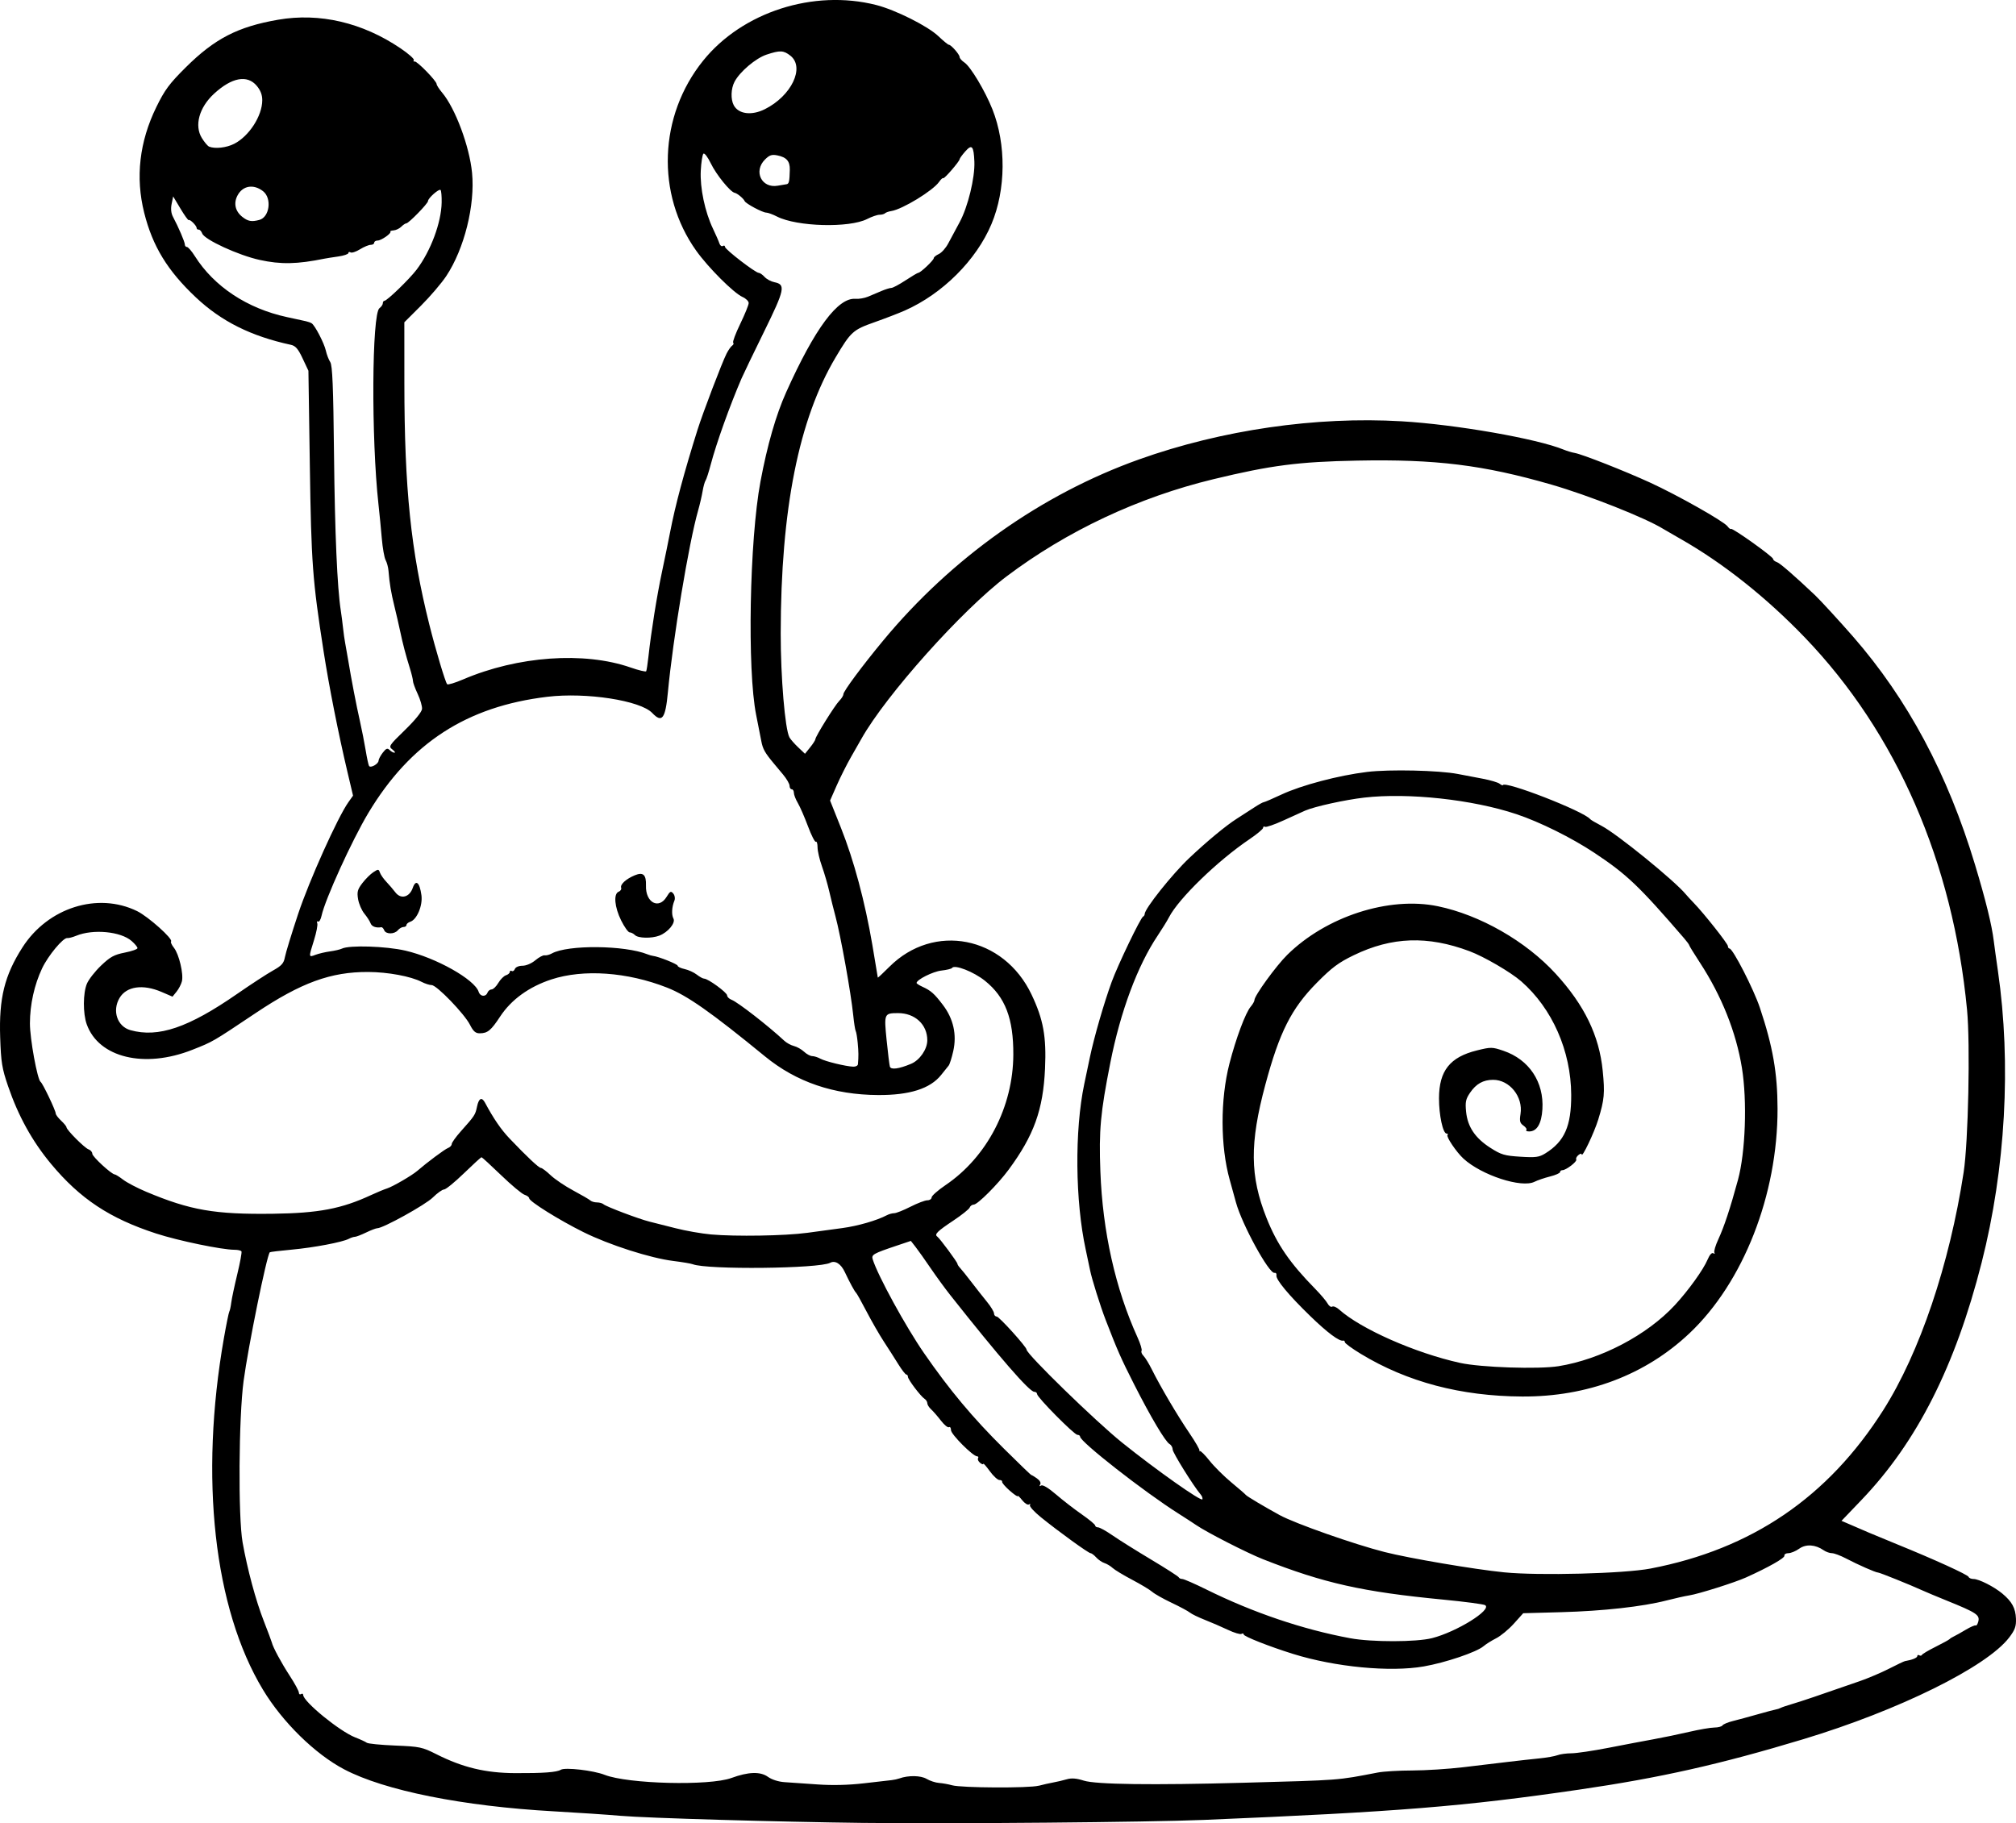 <?xml version="1.0" encoding="UTF-8" standalone="no"?>
<!-- Created with Inkscape (http://www.inkscape.org/) -->

<svg
   width="247.845mm"
   height="224.18mm"
   viewBox="0 0 247.845 224.18"
   version="1.1"
   id="svg5"
   xml:space="preserve"
   xmlns="http://www.w3.org/2000/svg"
   xmlns:svg="http://www.w3.org/2000/svg"><defs
     id="defs2" /><g
     id="layer1"
     transform="translate(64.828,-19.692)"><path
       style="fill:#000000;stroke-width:0.265"
       d="m 41.501,243.834 c -10.629,-0.126 -26.913,-0.6 -30.03,-0.874 -1.601,-0.141 -5.292,-0.389 -8.202,-0.551 -11.194,-0.624 -20.81,-2.549 -25.782,-5.162 -3.583,-1.883 -7.575,-5.797 -9.985,-9.79 -6.037,-10.002 -7.818,-26.052 -4.801,-43.248 0.294,-1.673 0.592,-3.136 0.662,-3.25 0.07,-0.114 0.178,-0.609 0.239,-1.1 0.061,-0.491 0.395,-2.064 0.742,-3.497 0.347,-1.432 0.578,-2.694 0.514,-2.803 -0.064,-0.109 -0.446,-0.198 -0.849,-0.198 -1.553,0 -6.907,-1.11 -9.64,-1.999 -5.706,-1.856 -9.349,-4.269 -12.914,-8.553 -2.32,-2.788 -4.04,-5.899 -5.296,-9.582 -0.744,-2.18 -0.863,-2.922 -0.965,-5.986 -0.16,-4.809 0.535,-7.617 2.738,-11.06 3.129,-4.891 9.254,-6.83 14.094,-4.462 1.371,0.671 4.468,3.441 4.175,3.734 -0.079,0.079 0.085,0.432 0.362,0.785 0.62,0.788 1.196,3.229 0.972,4.12 -0.091,0.361 -0.387,0.931 -0.66,1.268 l -0.495,0.611 -1.343,-0.578 c -2.298,-0.989 -4.319,-0.698 -5.17,0.742 -0.933,1.58 -0.278,3.507 1.346,3.958 3.424,0.951 7.115,-0.305 13.119,-4.465 1.688,-1.169 3.66,-2.456 4.383,-2.859 1.085,-0.605 1.343,-0.893 1.484,-1.658 0.093,-0.509 0.822,-2.891 1.619,-5.292 1.366,-4.115 4.877,-11.922 6.193,-13.771 l 0.564,-0.792 -0.671,-2.839 c -1.133,-4.794 -2.278,-10.579 -2.945,-14.877 -1.372,-8.845 -1.517,-10.802 -1.697,-22.886 l -0.173,-11.642 -0.712,-1.515 c -0.557,-1.185 -0.872,-1.549 -1.446,-1.674 -4.901,-1.062 -8.544,-2.88 -11.673,-5.826 -3.496,-3.291 -5.324,-6.284 -6.36,-10.417 -1.09,-4.347 -0.587,-8.732 1.49,-12.98 1.043,-2.133 1.592,-2.874 3.626,-4.895 3.555,-3.531 6.387,-4.992 11.346,-5.853 5.105,-0.886 10.37,0.343 15.055,3.515 0.981,0.664 1.716,1.316 1.634,1.448 -0.082,0.133 -0.04,0.209 0.094,0.169 0.282,-0.084 2.707,2.402 2.707,2.775 0,0.138 0.305,0.613 0.678,1.056 1.615,1.919 3.359,6.592 3.678,9.854 0.389,3.98 -0.952,9.353 -3.171,12.7 -0.579,0.873 -1.975,2.509 -3.103,3.635 l -2.051,2.048 0.004,7.477 c 0.007,12.982 0.798,20.627 3.071,29.702 0.782,3.121 1.961,7.068 2.189,7.324 0.088,0.099 0.964,-0.164 1.946,-0.584 6.728,-2.881 14.883,-3.462 20.611,-1.47 0.997,0.347 1.858,0.553 1.912,0.459 0.054,-0.095 0.177,-0.887 0.272,-1.76 0.34,-3.116 1.033,-7.456 1.668,-10.451 0.355,-1.673 0.806,-3.876 1.002,-4.895 0.632,-3.281 1.691,-7.24 3.364,-12.568 0.66,-2.101 3.024,-8.302 3.581,-9.393 0.223,-0.437 0.534,-0.877 0.692,-0.978 0.157,-0.101 0.21,-0.261 0.116,-0.354 -0.093,-0.093 0.297,-1.135 0.868,-2.315 0.571,-1.18 1.038,-2.331 1.038,-2.558 0,-0.227 -0.338,-0.562 -0.75,-0.745 -1.083,-0.479 -4.211,-3.603 -5.701,-5.692 -4.96,-6.955 -4.61,-16.589 0.85,-23.365 4.822,-5.986 13.574,-8.803 21.273,-6.848 2.372,0.602 6.344,2.593 7.645,3.83 0.611,0.582 1.19,1.057 1.287,1.057 0.276,0 1.326,1.194 1.326,1.508 0,0.156 0.268,0.461 0.595,0.678 0.751,0.497 2.546,3.499 3.44,5.752 1.708,4.304 1.664,9.873 -0.114,14.106 -1.865,4.442 -6.016,8.586 -10.655,10.638 -0.757,0.335 -2.439,0.983 -3.738,1.441 -2.637,0.93 -2.891,1.159 -4.762,4.305 -4.54,7.633 -6.741,18.684 -6.759,33.937 -0.006,5.396 0.53,11.795 1.073,12.796 0.129,0.238 0.613,0.791 1.074,1.227 l 0.838,0.794 0.638,-0.794 c 0.351,-0.437 0.639,-0.885 0.64,-0.997 0.002,-0.332 2.398,-4.178 2.94,-4.72 0.275,-0.275 0.501,-0.639 0.501,-0.808 0,-0.365 2.28,-3.442 4.87,-6.572 8.443,-10.202 19.493,-18.027 31.51,-22.313 10.126,-3.612 21.718,-5.295 32.227,-4.678 6.7,0.393 16.663,2.135 19.955,3.488 0.404,0.166 1.011,0.348 1.348,0.405 0.905,0.151 6.128,2.206 9.27,3.646 3.361,1.541 9.043,4.75 9.509,5.37 0.188,0.251 0.381,0.396 0.429,0.324 0.126,-0.193 5.182,3.411 5.182,3.694 0,0.131 0.208,0.306 0.463,0.387 0.371,0.119 2.161,1.671 4.696,4.072 0.634,0.6 3.065,3.249 4.659,5.075 6.719,7.699 11.636,16.891 15.001,28.046 1.323,4.385 2.071,7.426 2.31,9.393 0.071,0.582 0.301,2.249 0.513,3.704 1.654,11.388 0.933,24.289 -2.003,35.837 -3.242,12.75 -7.952,22.062 -14.754,29.17 l -2.477,2.588 1.286,0.551 c 0.707,0.303 1.643,0.707 2.08,0.898 0.437,0.191 1.985,0.831 3.44,1.423 4.641,1.888 8.728,3.751 8.819,4.018 0.049,0.143 0.321,0.259 0.606,0.259 0.661,0 2.513,0.937 3.539,1.791 1.188,0.988 1.63,1.802 1.678,3.089 0.036,0.944 -0.119,1.375 -0.828,2.307 -2.75,3.615 -13.59,8.971 -25.324,12.514 -10.238,3.091 -17.555,4.738 -27.517,6.193 -14.237,2.079 -22.304,2.731 -46.17,3.728 -6.759,0.283 -30.895,0.496 -41.672,0.368 z m 21.366,-4.57 c 0.545,-0.145 1.349,-0.326 1.785,-0.403 0.437,-0.077 1.175,-0.251 1.641,-0.386 0.612,-0.178 1.2,-0.134 2.117,0.158 1.489,0.475 8.429,0.568 19.658,0.261 12.034,-0.328 11.423,-0.282 16.491,-1.258 0.702,-0.135 2.607,-0.248 4.233,-0.251 1.626,-0.003 4.445,-0.183 6.264,-0.399 1.819,-0.217 4.319,-0.515 5.556,-0.663 1.237,-0.148 2.963,-0.34 3.836,-0.427 0.873,-0.087 1.863,-0.262 2.2,-0.39 0.337,-0.128 1.111,-0.233 1.72,-0.234 0.609,-8e-4 2.655,-0.304 4.547,-0.674 1.892,-0.37 4.392,-0.845 5.556,-1.055 1.164,-0.21 3.129,-0.618 4.366,-0.907 1.237,-0.288 2.629,-0.527 3.093,-0.531 0.464,-0.003 0.916,-0.122 1.003,-0.264 0.087,-0.142 0.66,-0.382 1.272,-0.534 0.612,-0.152 1.983,-0.524 3.045,-0.826 1.062,-0.302 2.074,-0.572 2.249,-0.598 0.174,-0.026 0.436,-0.113 0.582,-0.192 0.146,-0.079 0.8,-0.301 1.455,-0.492 1.085,-0.317 3.207,-1.035 8.334,-2.821 1.019,-0.355 2.626,-1.041 3.572,-1.526 0.946,-0.484 1.81,-0.895 1.919,-0.913 0.876,-0.144 1.52,-0.405 1.52,-0.616 0,-0.138 0.109,-0.184 0.242,-0.102 0.133,0.082 0.282,0.059 0.331,-0.051 0.049,-0.11 0.803,-0.557 1.676,-0.992 0.873,-0.436 1.647,-0.861 1.72,-0.945 0.073,-0.084 0.311,-0.234 0.529,-0.334 0.218,-0.1 0.873,-0.466 1.455,-0.815 0.582,-0.349 1.134,-0.587 1.227,-0.53 0.093,0.057 0.236,-0.154 0.318,-0.469 0.215,-0.824 -0.196,-1.097 -3.926,-2.607 -1.164,-0.471 -2.474,-1.02 -2.91,-1.219 -1.57,-0.715 -5.28,-2.21 -5.485,-2.21 -0.286,0 -2.451,-0.953 -3.947,-1.737 -0.676,-0.354 -1.453,-0.645 -1.727,-0.645 -0.274,0 -0.732,-0.163 -1.019,-0.363 -1.019,-0.709 -2.172,-0.781 -3.007,-0.186 -0.424,0.302 -1.021,0.549 -1.326,0.549 -0.305,0 -0.525,0.141 -0.488,0.313 0.06,0.283 -1.967,1.431 -4.714,2.67 -1.387,0.626 -5.834,2.031 -6.994,2.209 -0.509,0.079 -1.759,0.358 -2.778,0.621 -2.929,0.756 -7.806,1.3 -12.913,1.44 l -4.71,0.129 -1.151,1.281 c -0.633,0.704 -1.609,1.513 -2.169,1.796 -0.559,0.283 -1.264,0.725 -1.564,0.982 -0.852,0.727 -4.655,2.014 -7.339,2.483 -4.136,0.723 -10.881,0.079 -16.059,-1.534 -2.936,-0.915 -6.085,-2.157 -6.085,-2.4 0,-0.128 -0.121,-0.158 -0.268,-0.067 -0.147,0.091 -0.899,-0.133 -1.67,-0.498 -0.771,-0.365 -2.05,-0.918 -2.841,-1.229 -0.791,-0.311 -1.617,-0.713 -1.835,-0.893 -0.218,-0.18 -1.23,-0.723 -2.249,-1.206 -1.019,-0.483 -2.09,-1.088 -2.381,-1.344 -0.291,-0.256 -1.402,-0.924 -2.468,-1.485 -1.066,-0.561 -2.147,-1.214 -2.402,-1.451 -0.255,-0.237 -0.706,-0.508 -1.003,-0.602 -0.297,-0.094 -0.753,-0.406 -1.013,-0.694 -0.26,-0.287 -0.573,-0.522 -0.695,-0.522 -0.259,0 -3.917,-2.647 -6.102,-4.416 -0.831,-0.673 -1.438,-1.342 -1.348,-1.488 0.09,-0.145 0.035,-0.185 -0.121,-0.088 -0.156,0.097 -0.532,-0.139 -0.835,-0.524 -0.303,-0.385 -0.55,-0.612 -0.55,-0.504 0,0.107 -0.446,-0.198 -0.992,-0.678 -0.546,-0.48 -0.962,-0.969 -0.926,-1.086 0.036,-0.117 -0.112,-0.212 -0.329,-0.212 -0.217,0 -0.753,-0.494 -1.191,-1.098 -0.437,-0.604 -0.795,-1.006 -0.795,-0.894 0,0.112 -0.177,0.057 -0.394,-0.123 -0.217,-0.18 -0.329,-0.433 -0.249,-0.562 0.08,-0.129 0.029,-0.235 -0.114,-0.235 -0.51,0 -3.212,-2.706 -3.212,-3.217 0,-0.285 -0.112,-0.449 -0.249,-0.365 -0.137,0.085 -0.583,-0.282 -0.992,-0.814 -0.409,-0.532 -0.952,-1.156 -1.207,-1.387 -0.255,-0.231 -0.463,-0.567 -0.463,-0.745 0,-0.179 -0.149,-0.42 -0.331,-0.537 -0.482,-0.308 -2.051,-2.381 -2.051,-2.71 0,-0.154 -0.089,-0.28 -0.198,-0.281 -0.109,-2.6e-4 -0.549,-0.566 -0.977,-1.257 -0.428,-0.691 -1.227,-1.942 -1.775,-2.779 -0.548,-0.838 -1.507,-2.505 -2.132,-3.704 -0.625,-1.2 -1.207,-2.241 -1.293,-2.313 -0.175,-0.147 -0.789,-1.278 -1.387,-2.553 -0.473,-1.01 -1.185,-1.461 -1.792,-1.136 -1.359,0.728 -15.129,0.873 -16.904,0.178 -0.218,-0.085 -1.29,-0.266 -2.381,-0.401 -2.827,-0.35 -7.88,-1.971 -11.05,-3.544 -3.001,-1.489 -6.677,-3.785 -6.677,-4.169 0,-0.136 -0.257,-0.328 -0.57,-0.428 -0.314,-0.1 -1.606,-1.179 -2.871,-2.399 -1.265,-1.22 -2.354,-2.218 -2.418,-2.218 -0.064,0 -1.039,0.893 -2.167,1.984 -1.127,1.091 -2.223,1.984 -2.436,1.984 -0.212,0 -0.838,0.446 -1.389,0.992 -0.902,0.892 -6.121,3.78 -6.818,3.773 -0.155,-0.002 -0.774,0.235 -1.376,0.526 -0.602,0.291 -1.222,0.529 -1.376,0.529 -0.155,0 -0.488,0.109 -0.74,0.243 -0.787,0.416 -4.311,1.085 -7.035,1.335 -1.433,0.132 -2.643,0.277 -2.688,0.323 -0.376,0.387 -2.652,11.562 -3.223,15.826 -0.602,4.491 -0.678,16.724 -0.123,19.844 0.591,3.32 1.62,7.144 2.6,9.655 0.511,1.311 0.958,2.503 0.992,2.648 0.143,0.606 1.152,2.482 2.203,4.096 0.618,0.949 1.124,1.881 1.124,2.071 2.7e-4,0.19 0.12,0.273 0.265,0.183 0.146,-0.09 0.265,-0.044 0.265,0.101 0,0.818 4.489,4.486 6.398,5.227 0.629,0.244 1.269,0.54 1.423,0.657 0.154,0.117 1.725,0.272 3.49,0.344 3.022,0.123 3.319,0.185 5.067,1.066 3.249,1.636 6.042,2.307 9.683,2.325 3.459,0.017 5.114,-0.105 5.616,-0.415 0.52,-0.321 4.008,0.082 5.378,0.622 2.864,1.129 12.895,1.38 15.591,0.39 2.081,-0.764 3.547,-0.812 4.481,-0.147 0.498,0.355 1.308,0.613 2.073,0.661 0.691,0.044 2.506,0.169 4.034,0.279 1.82,0.13 3.782,0.083 5.689,-0.137 1.601,-0.185 3.149,-0.363 3.44,-0.395 0.291,-0.032 0.708,-0.124 0.926,-0.203 1.092,-0.398 2.636,-0.374 3.35,0.051 0.413,0.246 1.108,0.472 1.545,0.503 0.437,0.031 1.151,0.159 1.587,0.284 1.132,0.326 9.467,0.368 10.65,0.054 z m 48.363,-18.151 c 3.023,-0.772 7.4,-3.49 6.526,-4.053 -0.188,-0.121 -2.51,-0.429 -5.159,-0.684 -9.914,-0.953 -14.661,-2.017 -22.147,-4.964 -1.946,-0.766 -6.887,-3.29 -8.199,-4.187 -0.366,-0.25 -1.379,-0.908 -2.252,-1.462 -4.208,-2.668 -12.039,-8.797 -12.039,-9.421 0,-0.125 -0.149,-0.227 -0.331,-0.227 -0.393,-6.7e-4 -4.961,-4.62 -4.961,-5.017 0,-0.151 -0.154,-0.275 -0.343,-0.275 -0.598,0 -4.269,-4.228 -10.34,-11.906 -0.633,-0.8 -1.718,-2.289 -2.411,-3.307 -0.693,-1.019 -1.522,-2.187 -1.841,-2.596 l -0.581,-0.744 -1.701,0.571 c -2.948,0.99 -3.17,1.116 -2.985,1.707 0.625,1.999 4.057,8.269 6.3,11.512 3.158,4.566 5.99,7.952 9.845,11.771 1.816,1.799 3.323,3.252 3.349,3.229 0.026,-0.023 0.328,0.155 0.671,0.395 0.385,0.27 0.547,0.562 0.422,0.764 -0.133,0.216 -0.093,0.259 0.12,0.128 0.197,-0.122 0.904,0.303 1.827,1.097 0.828,0.713 2.249,1.813 3.159,2.445 0.909,0.632 1.654,1.251 1.654,1.375 0,0.124 0.159,0.226 0.353,0.226 0.194,0 0.998,0.446 1.786,0.992 0.788,0.546 2.921,1.882 4.74,2.97 1.819,1.088 3.347,2.07 3.395,2.183 0.049,0.113 0.244,0.205 0.435,0.205 0.191,0 1.526,0.583 2.968,1.296 5.75,2.843 11.845,4.907 17.676,5.987 2.648,0.49 8.123,0.484 10.065,-0.012 z m 26.845,-8.554 c 12.452,-2.388 21.829,-8.771 28.627,-19.486 4.477,-7.058 8.136,-17.887 9.878,-29.236 0.572,-3.728 0.824,-15.739 0.419,-19.976 -1.734,-18.148 -8.661,-34.046 -19.95,-45.792 -4.744,-4.936 -10.048,-9.143 -15.27,-12.112 -0.946,-0.538 -1.898,-1.089 -2.117,-1.224 -2.19,-1.361 -9.18,-4.131 -13.758,-5.454 -8.371,-2.418 -14.228,-3.142 -23.892,-2.952 -7.217,0.141 -10.577,0.576 -17.648,2.282 -9.218,2.225 -18.027,6.364 -25.444,11.955 -5.453,4.111 -14.845,14.617 -17.842,19.959 -0.163,0.291 -0.733,1.29 -1.267,2.221 -0.533,0.93 -1.334,2.522 -1.78,3.537 l -0.81,1.845 1.332,3.343 c 1.593,3.998 2.953,9.067 3.865,14.405 0.368,2.155 0.67,3.963 0.67,4.018 0,0.054 0.639,-0.54 1.421,-1.322 5.458,-5.458 14.064,-3.779 17.481,3.411 1.451,3.053 1.837,5.173 1.658,9.099 -0.231,5.07 -1.366,8.223 -4.477,12.437 -1.326,1.797 -3.817,4.29 -4.286,4.29 -0.2,0 -0.425,0.163 -0.502,0.362 -0.076,0.199 -0.98,0.921 -2.007,1.604 -1.976,1.314 -2.357,1.692 -1.977,1.966 0.321,0.231 2.48,3.15 2.48,3.351 0,0.089 0.149,0.319 0.331,0.511 0.182,0.192 0.807,0.971 1.389,1.732 0.582,0.761 1.445,1.857 1.918,2.436 0.473,0.579 0.86,1.22 0.86,1.424 0,0.205 0.149,0.375 0.331,0.378 0.301,0.006 3.682,3.751 3.67,4.066 -0.021,0.535 8.512,8.841 11.759,11.447 4.2,3.371 9.741,7.283 9.858,6.96 0.047,-0.13 -0.044,-0.389 -0.203,-0.575 -0.905,-1.068 -3.454,-5.162 -3.454,-5.547 0,-0.251 -0.168,-0.551 -0.374,-0.667 -0.528,-0.298 -2.323,-3.323 -4.376,-7.37 -1.613,-3.181 -2.035,-4.137 -3.497,-7.923 -0.646,-1.672 -1.702,-5.045 -1.906,-6.085 -0.086,-0.437 -0.326,-1.578 -0.535,-2.536 -1.298,-5.965 -1.376,-14.654 -0.182,-20.351 0.137,-0.655 0.45,-2.143 0.696,-3.307 0.526,-2.494 1.729,-6.657 2.677,-9.26 0.755,-2.073 3.551,-7.889 3.859,-8.026 0.109,-0.049 0.198,-0.192 0.198,-0.319 0,-0.651 3.366,-4.879 5.471,-6.873 2.155,-2.041 4.516,-3.997 5.84,-4.838 0.618,-0.393 1.577,-1.012 2.131,-1.375 0.554,-0.364 1.087,-0.661 1.185,-0.661 0.098,0 1.084,-0.424 2.19,-0.942 2.451,-1.148 7.019,-2.355 10.526,-2.781 2.756,-0.335 8.818,-0.199 11.159,0.252 0.725,0.14 2.093,0.4 3.039,0.579 0.946,0.179 1.887,0.456 2.091,0.617 0.204,0.16 0.383,0.243 0.397,0.183 0.145,-0.617 9.971,3.202 10.741,4.174 0.073,0.092 0.705,0.465 1.405,0.828 1.885,0.98 8.972,6.738 10.352,8.412 0.155,0.188 0.593,0.664 0.974,1.058 1.283,1.328 4.202,5.022 4.202,5.318 0,0.161 0.089,0.294 0.198,0.295 0.409,0.003 2.971,5.002 3.732,7.281 1.592,4.765 2.163,8.028 2.171,12.408 0.019,10.591 -4.204,21.361 -10.831,27.621 -5.417,5.117 -12.55,7.813 -20.559,7.771 -7.541,-0.04 -14.143,-1.785 -19.846,-5.247 -1.079,-0.655 -1.961,-1.301 -1.961,-1.436 0,-0.135 -0.089,-0.22 -0.198,-0.19 -0.468,0.128 -1.937,-0.966 -4.051,-3.017 -2.666,-2.586 -4.265,-4.513 -4.16,-5.014 0.041,-0.197 -0.065,-0.332 -0.236,-0.299 -0.672,0.129 -4.001,-5.954 -4.739,-8.659 -0.218,-0.8 -0.564,-2.051 -0.767,-2.778 -1.158,-4.136 -1.173,-9.875 -0.037,-14.287 0.801,-3.112 1.98,-6.265 2.621,-7.015 0.25,-0.293 0.455,-0.655 0.455,-0.805 0,-0.537 2.659,-4.202 4.029,-5.554 4.792,-4.728 12.519,-7.224 18.515,-5.982 5.196,1.076 10.824,4.299 14.485,8.294 3.536,3.859 5.352,7.6 5.785,11.92 0.278,2.77 0.207,3.557 -0.543,6 -0.507,1.652 -2.038,4.855 -2.049,4.289 -0.003,-0.127 -0.182,-0.084 -0.399,0.096 -0.217,0.18 -0.334,0.423 -0.261,0.541 0.147,0.238 -1.245,1.313 -1.701,1.313 -0.159,0 -0.29,0.105 -0.29,0.233 0,0.128 -0.554,0.373 -1.231,0.543 -0.677,0.17 -1.54,0.465 -1.918,0.654 -1.588,0.794 -6.489,-0.805 -8.719,-2.844 -0.872,-0.798 -2.167,-2.718 -1.968,-2.918 0.091,-0.091 0.043,-0.166 -0.108,-0.166 -0.456,0 -0.945,-2.27 -0.938,-4.355 0.011,-3.371 1.346,-5.054 4.661,-5.872 1.729,-0.427 1.878,-0.425 3.257,0.044 3.158,1.074 5.002,3.839 4.794,7.191 -0.11,1.778 -0.674,2.727 -1.619,2.727 -0.293,0 -0.454,-0.079 -0.358,-0.175 0.096,-0.096 -0.063,-0.341 -0.353,-0.545 -0.436,-0.305 -0.499,-0.554 -0.36,-1.423 0.338,-2.116 -1.344,-4.212 -3.373,-4.204 -1.218,0.005 -2.082,0.49 -2.83,1.587 -0.531,0.779 -0.607,1.142 -0.487,2.34 0.185,1.859 1.118,3.242 2.999,4.444 1.312,0.839 1.732,0.963 3.671,1.084 1.898,0.118 2.307,0.064 3.072,-0.41 2.36,-1.46 3.197,-3.356 3.18,-7.198 -0.024,-5.393 -2.328,-10.623 -6.149,-13.96 -1.286,-1.123 -4.563,-3.032 -6.359,-3.704 -5.146,-1.925 -9.54,-1.771 -14.228,0.498 -1.867,0.904 -2.692,1.519 -4.532,3.381 -3.135,3.171 -4.596,6.063 -6.338,12.549 -1.932,7.189 -1.896,11.233 0.142,16.359 1.297,3.26 2.861,5.542 5.981,8.723 0.682,0.696 1.373,1.512 1.535,1.814 0.162,0.302 0.416,0.474 0.565,0.382 0.149,-0.092 0.53,0.065 0.847,0.35 2.668,2.396 9.358,5.352 14.863,6.566 2.563,0.566 9.659,0.802 12.125,0.405 5.196,-0.838 10.885,-3.827 14.289,-7.507 1.659,-1.793 3.51,-4.367 4.022,-5.592 0.247,-0.591 0.521,-0.898 0.703,-0.786 0.164,0.101 0.226,0.068 0.138,-0.074 -0.087,-0.142 0.129,-0.879 0.481,-1.638 0.719,-1.551 1.461,-3.798 2.418,-7.314 0.923,-3.394 1.145,-9.691 0.484,-13.769 -0.709,-4.377 -2.494,-8.848 -5.165,-12.94 -0.723,-1.108 -1.315,-2.071 -1.315,-2.14 0,-0.07 -0.281,-0.453 -0.625,-0.852 -5.555,-6.442 -7.037,-7.854 -11.016,-10.496 -2.807,-1.864 -6.72,-3.806 -9.601,-4.767 -5.397,-1.8 -13.292,-2.659 -18.709,-2.035 -2.377,0.274 -6.117,1.098 -7.276,1.604 -0.291,0.127 -1.464,0.659 -2.606,1.183 -1.142,0.524 -2.184,0.886 -2.315,0.805 -0.131,-0.081 -0.238,-0.026 -0.238,0.123 0,0.149 -0.744,0.773 -1.654,1.387 -3.939,2.661 -8.72,7.297 -9.919,9.618 -0.226,0.437 -0.85,1.449 -1.387,2.249 -2.472,3.681 -4.575,9.326 -5.82,15.625 -1.217,6.16 -1.415,8.31 -1.226,13.347 0.279,7.437 1.846,14.44 4.577,20.446 0.349,0.768 0.569,1.503 0.489,1.632 -0.08,0.13 0.025,0.407 0.235,0.616 0.209,0.209 0.671,0.963 1.026,1.675 1.065,2.138 3.145,5.665 4.607,7.812 0.756,1.111 1.321,2.093 1.255,2.183 -0.066,0.09 -0.046,0.11 0.043,0.045 0.089,-0.065 0.623,0.465 1.186,1.177 0.563,0.713 1.77,1.914 2.682,2.669 0.912,0.756 1.717,1.453 1.79,1.551 0.124,0.166 2.261,1.439 4.16,2.478 1.879,1.028 9.171,3.593 12.905,4.54 3.057,0.775 11.02,2.128 14.684,2.494 4.274,0.427 14.751,0.157 17.992,-0.465 z M 34.358,171.285 c 1.237,-0.17 3.201,-0.436 4.366,-0.592 1.908,-0.256 4.256,-0.934 5.487,-1.586 0.253,-0.134 0.655,-0.243 0.893,-0.243 0.239,0 1.137,-0.357 1.996,-0.794 0.859,-0.437 1.797,-0.794 2.083,-0.794 0.287,0 0.521,-0.159 0.521,-0.353 0,-0.194 0.775,-0.879 1.723,-1.521 5.098,-3.456 8.297,-9.622 8.322,-16.038 0.017,-4.444 -0.987,-7.066 -3.474,-9.068 -1.395,-1.123 -3.775,-2.051 -4.064,-1.584 -0.062,0.101 -0.653,0.245 -1.313,0.319 -1.032,0.116 -3.039,1.121 -3.044,1.524 -10e-4,0.074 0.326,0.284 0.726,0.468 1.053,0.484 1.449,0.837 2.514,2.236 1.288,1.693 1.725,3.642 1.271,5.67 -0.184,0.823 -0.439,1.627 -0.567,1.786 -0.128,0.159 -0.547,0.682 -0.931,1.161 -1.345,1.677 -3.871,2.48 -7.739,2.459 -5.462,-0.03 -10.053,-1.597 -13.902,-4.747 -6.675,-5.462 -9.556,-7.485 -12.064,-8.469 -4.874,-1.912 -10.255,-2.291 -14.198,-1.001 -2.748,0.9 -4.938,2.485 -6.304,4.563 -1.134,1.725 -1.54,2.058 -2.517,2.063 -0.507,0.003 -0.785,-0.242 -1.191,-1.044 -0.681,-1.348 -4.088,-4.879 -4.709,-4.882 -0.262,-0.001 -0.823,-0.181 -1.246,-0.4 -1.314,-0.679 -4.137,-1.203 -6.552,-1.214 -4.606,-0.022 -8.248,1.308 -13.861,5.063 -5.331,3.566 -5.204,3.492 -7.763,4.505 -5.891,2.332 -11.521,0.972 -12.987,-3.137 -0.474,-1.326 -0.463,-3.83 0.022,-4.989 0.218,-0.521 1.002,-1.525 1.743,-2.232 1.125,-1.073 1.605,-1.335 2.912,-1.592 0.861,-0.169 1.565,-0.417 1.565,-0.551 0,-0.134 -0.327,-0.53 -0.728,-0.88 -1.341,-1.174 -4.737,-1.492 -6.813,-0.638 -0.437,0.18 -0.926,0.306 -1.088,0.281 -0.499,-0.077 -2.356,2.153 -3.099,3.723 -0.955,2.019 -1.493,4.447 -1.498,6.76 -0.004,1.905 0.919,6.951 1.317,7.205 0.251,0.16 1.854,3.517 1.854,3.882 0,0.142 0.298,0.539 0.661,0.88 0.364,0.342 0.661,0.706 0.661,0.809 0,0.322 2.225,2.554 2.712,2.721 0.255,0.087 0.463,0.329 0.463,0.539 0,0.358 2.378,2.546 2.766,2.546 0.099,0 0.563,0.292 1.031,0.649 0.468,0.357 1.74,1.023 2.827,1.48 5.42,2.278 8.43,2.8 15.601,2.704 5.598,-0.074 8.418,-0.612 12.039,-2.293 0.728,-0.338 1.614,-0.706 1.97,-0.818 0.695,-0.218 3.067,-1.597 3.719,-2.161 1.206,-1.044 3.369,-2.655 3.77,-2.808 0.255,-0.097 0.463,-0.317 0.463,-0.488 0,-0.171 0.506,-0.878 1.124,-1.571 1.708,-1.913 1.776,-2.016 1.988,-3.034 0.217,-1.044 0.585,-1.223 0.984,-0.479 1.057,1.971 1.974,3.307 3.021,4.405 2.172,2.277 3.593,3.61 3.852,3.615 0.139,0.002 0.675,0.406 1.191,0.896 0.515,0.49 1.771,1.337 2.789,1.882 1.019,0.545 1.965,1.096 2.103,1.225 0.138,0.129 0.501,0.235 0.807,0.235 0.306,0 0.669,0.103 0.807,0.229 0.317,0.289 4.396,1.829 5.656,2.136 0.52,0.127 1.957,0.49 3.192,0.807 1.236,0.317 3.2,0.663 4.366,0.767 3.003,0.27 9.127,0.168 11.776,-0.195 z m 12.812,-20.785 c 1.071,-0.447 2.002,-1.793 2.003,-2.896 0.003,-1.942 -1.52,-3.352 -3.611,-3.343 -1.693,0.007 -1.717,0.064 -1.39,3.319 0.16,1.592 0.341,3.058 0.401,3.258 0.126,0.415 1.098,0.288 2.596,-0.338 z m -6.523,0.041 c 0.082,-0.975 0.076,-1.503 -0.03,-2.624 -0.064,-0.679 -0.174,-1.334 -0.246,-1.455 -0.071,-0.121 -0.208,-0.994 -0.304,-1.94 -0.278,-2.743 -1.549,-9.815 -2.187,-12.171 -0.217,-0.8 -0.557,-2.17 -0.757,-3.043 -0.2,-0.873 -0.606,-2.269 -0.903,-3.102 -0.297,-0.833 -0.54,-1.882 -0.54,-2.331 0,-0.449 -0.095,-0.757 -0.21,-0.686 -0.116,0.071 -0.551,-0.785 -0.968,-1.903 -0.417,-1.118 -0.977,-2.404 -1.245,-2.858 -0.268,-0.454 -0.487,-1.019 -0.487,-1.257 0,-0.237 -0.119,-0.432 -0.265,-0.432 -0.146,0 -0.265,-0.193 -0.265,-0.428 0,-0.235 -0.361,-0.861 -0.803,-1.389 -0.442,-0.529 -0.948,-1.134 -1.124,-1.346 -1.108,-1.327 -1.364,-1.784 -1.547,-2.759 -0.112,-0.599 -0.396,-2.041 -0.631,-3.205 -1.114,-5.536 -0.821,-21.513 0.527,-28.707 0.843,-4.497 1.904,-8.186 3.159,-10.98 3.531,-7.861 6.364,-11.675 8.535,-11.49 0.411,0.035 1.105,-0.087 1.541,-0.27 0.437,-0.184 1.185,-0.5 1.663,-0.703 0.478,-0.203 1.016,-0.369 1.197,-0.369 0.18,0 0.961,-0.417 1.734,-0.926 0.773,-0.509 1.485,-0.93 1.581,-0.934 0.277,-0.012 1.895,-1.548 1.895,-1.798 0,-0.124 0.28,-0.353 0.622,-0.509 0.342,-0.156 0.862,-0.741 1.155,-1.299 0.293,-0.559 0.922,-1.73 1.398,-2.603 1.018,-1.869 1.898,-5.475 1.818,-7.448 -0.079,-1.947 -0.301,-2.196 -1.125,-1.26 -0.372,0.424 -0.681,0.848 -0.686,0.944 -0.013,0.279 -1.92,2.486 -2.022,2.34 -0.051,-0.073 -0.279,0.134 -0.507,0.458 -0.761,1.086 -4.515,3.376 -5.876,3.584 -0.322,0.049 -0.668,0.172 -0.769,0.273 -0.101,0.101 -0.406,0.183 -0.679,0.183 -0.273,0 -0.956,0.235 -1.519,0.522 -2.2,1.122 -8.629,0.948 -11.076,-0.299 -0.526,-0.268 -1.123,-0.487 -1.327,-0.487 -0.455,0 -2.522,-1.104 -2.658,-1.419 -0.137,-0.319 -0.907,-0.957 -1.225,-1.015 -0.533,-0.097 -2.266,-2.235 -2.932,-3.616 -0.383,-0.795 -0.785,-1.319 -0.912,-1.191 -0.125,0.126 -0.271,1.063 -0.324,2.081 -0.111,2.114 0.512,5.07 1.504,7.144 0.348,0.728 0.702,1.539 0.787,1.803 0.085,0.264 0.274,0.406 0.42,0.315 0.147,-0.091 0.266,-0.041 0.266,0.109 0,0.312 3.744,3.197 4.15,3.197 0.146,0 0.469,0.224 0.718,0.499 0.248,0.274 0.793,0.567 1.21,0.651 1.402,0.28 1.274,0.893 -1.266,6.064 -1.304,2.654 -2.55,5.242 -2.77,5.751 -1.443,3.344 -3.111,8.004 -3.789,10.583 -0.249,0.946 -0.537,1.839 -0.641,1.984 -0.104,0.146 -0.269,0.741 -0.366,1.323 -0.098,0.582 -0.347,1.654 -0.555,2.381 -1.139,3.991 -3.092,15.749 -3.713,22.357 -0.305,3.241 -0.721,3.789 -1.921,2.524 -1.458,-1.537 -8.103,-2.566 -12.889,-1.994 -9.928,1.185 -16.85,5.678 -22.014,14.287 -2.009,3.349 -5.316,10.614 -5.752,12.636 -0.102,0.474 -0.294,0.795 -0.426,0.714 -0.132,-0.082 -0.178,0.013 -0.102,0.211 0.076,0.198 -0.103,1.127 -0.396,2.064 -0.677,2.16 -0.679,2.141 0.18,1.815 0.397,-0.151 1.2,-0.34 1.786,-0.42 0.586,-0.08 1.243,-0.234 1.462,-0.341 0.913,-0.448 5.422,-0.304 7.805,0.248 3.781,0.877 8.524,3.547 9.007,5.069 0.188,0.591 0.87,0.652 1.084,0.096 0.084,-0.218 0.311,-0.397 0.506,-0.397 0.194,0 0.565,-0.357 0.823,-0.794 0.258,-0.437 0.681,-0.861 0.941,-0.944 0.26,-0.082 0.472,-0.268 0.472,-0.412 0,-0.144 0.107,-0.196 0.237,-0.116 0.13,0.081 0.305,-0.032 0.389,-0.249 0.087,-0.227 0.484,-0.395 0.933,-0.395 0.452,0 1.12,-0.285 1.585,-0.676 0.442,-0.372 0.957,-0.644 1.145,-0.606 0.188,0.038 0.583,-0.064 0.878,-0.228 1.954,-1.085 8.963,-1.021 11.767,0.108 0.218,0.088 0.516,0.173 0.661,0.189 0.681,0.074 3.043,1.016 3.043,1.213 0,0.122 0.387,0.307 0.86,0.41 0.473,0.103 1.144,0.41 1.491,0.682 0.347,0.272 0.755,0.495 0.908,0.495 0.479,0 2.813,1.704 2.82,2.059 0.004,0.187 0.25,0.429 0.547,0.539 0.745,0.276 4.525,3.213 6.472,5.029 0.291,0.272 0.829,0.567 1.196,0.656 0.367,0.089 0.927,0.405 1.246,0.702 0.318,0.297 0.77,0.539 1.004,0.539 0.234,0 0.685,0.143 1.003,0.318 0.612,0.337 3.112,0.945 4.04,0.982 0.303,0.012 0.564,-0.127 0.579,-0.309 z m -27.416,-15.875 c -0.182,-0.182 -0.474,-0.331 -0.648,-0.331 -0.175,0 -0.644,-0.655 -1.042,-1.455 -0.82,-1.647 -0.965,-3.293 -0.312,-3.544 0.23,-0.088 0.368,-0.31 0.306,-0.491 -0.139,-0.406 0.607,-1.087 1.678,-1.53 1.033,-0.428 1.418,-0.074 1.374,1.265 -0.069,2.084 1.57,2.976 2.539,1.382 0.422,-0.694 0.531,-0.748 0.819,-0.4 0.189,0.228 0.249,0.601 0.139,0.867 -0.322,0.777 -0.374,1.732 -0.12,2.206 0.288,0.538 -0.668,1.693 -1.737,2.1 -0.959,0.365 -2.6,0.327 -2.996,-0.069 z m -30.828,-0.598 c -0.084,-0.22 -0.246,-0.384 -0.359,-0.366 -0.653,0.107 -1.169,-0.086 -1.317,-0.492 -0.093,-0.255 -0.435,-0.786 -0.761,-1.181 -0.325,-0.395 -0.672,-1.194 -0.77,-1.775 -0.151,-0.894 -0.071,-1.198 0.521,-1.974 0.385,-0.504 0.992,-1.108 1.349,-1.343 0.605,-0.396 0.661,-0.393 0.813,0.046 0.09,0.26 0.446,0.77 0.791,1.134 0.345,0.364 0.845,0.947 1.11,1.297 0.671,0.883 1.732,0.609 2.137,-0.551 0.379,-1.086 0.849,-0.687 1.066,0.902 0.173,1.271 -0.554,2.999 -1.374,3.264 -0.255,0.083 -0.463,0.261 -0.463,0.397 0,0.136 -0.164,0.247 -0.364,0.247 -0.2,0 -0.513,0.179 -0.694,0.397 -0.426,0.514 -1.487,0.512 -1.684,-0.002 z m -0.691,-20.843 c 0.003,-0.177 0.235,-0.619 0.515,-0.983 0.407,-0.529 0.575,-0.595 0.841,-0.331 0.182,0.182 0.45,0.331 0.594,0.331 0.144,0 0.031,-0.178 -0.251,-0.395 -0.491,-0.378 -0.423,-0.483 1.541,-2.39 1.24,-1.204 2.074,-2.233 2.104,-2.596 0.027,-0.331 -0.212,-1.159 -0.533,-1.841 -0.32,-0.682 -0.583,-1.398 -0.583,-1.592 0,-0.194 -0.165,-0.88 -0.366,-1.524 -0.519,-1.661 -0.892,-3.084 -1.211,-4.611 -0.152,-0.728 -0.467,-2.097 -0.7,-3.043 -0.417,-1.693 -0.602,-2.8 -0.729,-4.366 -0.035,-0.437 -0.195,-1.032 -0.354,-1.323 -0.159,-0.291 -0.37,-1.482 -0.469,-2.646 -0.098,-1.164 -0.284,-3.069 -0.413,-4.233 -0.896,-8.104 -0.817,-23.41 0.125,-24.099 0.226,-0.166 0.412,-0.437 0.412,-0.603 0,-0.166 0.089,-0.302 0.198,-0.302 0.32,-5.29e-4 3.089,-2.683 3.96,-3.836 1.735,-2.296 3.03,-5.773 3.075,-8.255 0.014,-0.757 -0.047,-1.448 -0.135,-1.536 -0.188,-0.188 -1.542,1.008 -1.542,1.363 0,0.296 -2.379,2.739 -2.667,2.739 -0.113,0 -0.392,0.186 -0.619,0.413 -0.227,0.227 -0.647,0.431 -0.934,0.452 -0.286,0.022 -0.47,0.09 -0.409,0.151 0.186,0.186 -1.114,1.1 -1.565,1.1 -0.232,0 -0.421,0.119 -0.421,0.265 0,0.146 -0.194,0.265 -0.432,0.265 -0.237,0 -0.831,0.246 -1.318,0.548 -0.487,0.301 -1.008,0.473 -1.156,0.381 -0.148,-0.092 -0.269,-0.056 -0.269,0.079 0,0.135 -0.566,0.326 -1.257,0.425 -0.691,0.098 -1.435,0.215 -1.654,0.26 -3.396,0.691 -5.382,0.731 -7.989,0.162 -2.612,-0.57 -6.786,-2.489 -7.067,-3.249 -0.101,-0.273 -0.297,-0.488 -0.435,-0.478 -0.138,0.011 -0.251,-0.078 -0.251,-0.198 0,-0.283 -0.83,-1.113 -0.972,-0.972 -0.06,0.06 -0.515,-0.571 -1.012,-1.402 l -0.904,-1.51 -0.189,0.921 c -0.123,0.599 -0.064,1.154 0.167,1.587 0.679,1.274 1.455,3.085 1.455,3.396 0,0.172 0.118,0.313 0.261,0.313 0.144,0 0.579,0.503 0.966,1.117 2.365,3.747 6.444,6.448 11.33,7.504 1.024,0.221 2.071,0.449 2.326,0.506 0.255,0.057 0.573,0.171 0.706,0.253 0.405,0.25 1.55,2.457 1.752,3.375 0.104,0.475 0.346,1.103 0.538,1.396 0.269,0.411 0.375,3.01 0.463,11.381 0.102,9.632 0.395,16.377 0.835,19.182 0.08,0.509 0.203,1.462 0.273,2.117 0.071,0.655 0.188,1.488 0.261,1.852 0.073,0.364 0.24,1.316 0.372,2.117 0.386,2.349 1.003,5.55 1.453,7.541 0.23,1.019 0.544,2.617 0.698,3.551 0.153,0.934 0.34,1.798 0.415,1.919 0.184,0.297 1.161,-0.247 1.168,-0.65 z m -14.656,-66.493 c 1.26,-0.338 1.562,-2.659 0.46,-3.527 -1.174,-0.923 -2.517,-0.693 -3.155,0.54 -0.494,0.954 -0.266,1.931 0.61,2.62 0.693,0.545 1.132,0.622 2.085,0.367 z m 64.811,-4.388 c 0.303,-0.042 0.368,-0.326 0.403,-1.769 0.026,-1.06 -0.398,-1.551 -1.536,-1.778 -0.679,-0.136 -0.968,-0.039 -1.518,0.511 -1.447,1.447 -0.412,3.569 1.57,3.217 0.437,-0.078 0.923,-0.159 1.08,-0.181 z m -67.91,-4.967 c 1.836,-0.937 3.445,-3.426 3.457,-5.349 0.004,-0.666 -0.21,-1.228 -0.679,-1.786 -1.167,-1.386 -3.068,-1.034 -5.247,0.972 -1.834,1.689 -2.447,3.92 -1.498,5.455 0.314,0.508 0.715,0.982 0.891,1.053 0.73,0.296 2.125,0.139 3.076,-0.346 z m 65.225,-4.25 c 3.29,-1.632 4.978,-5.158 3.157,-6.591 -0.838,-0.659 -1.276,-0.678 -2.932,-0.127 -1.329,0.443 -3.283,2.099 -3.933,3.336 -0.445,0.846 -0.487,2.154 -0.094,2.89 0.582,1.087 2.185,1.294 3.802,0.492 z"
       id="path2932" /></g></svg>

